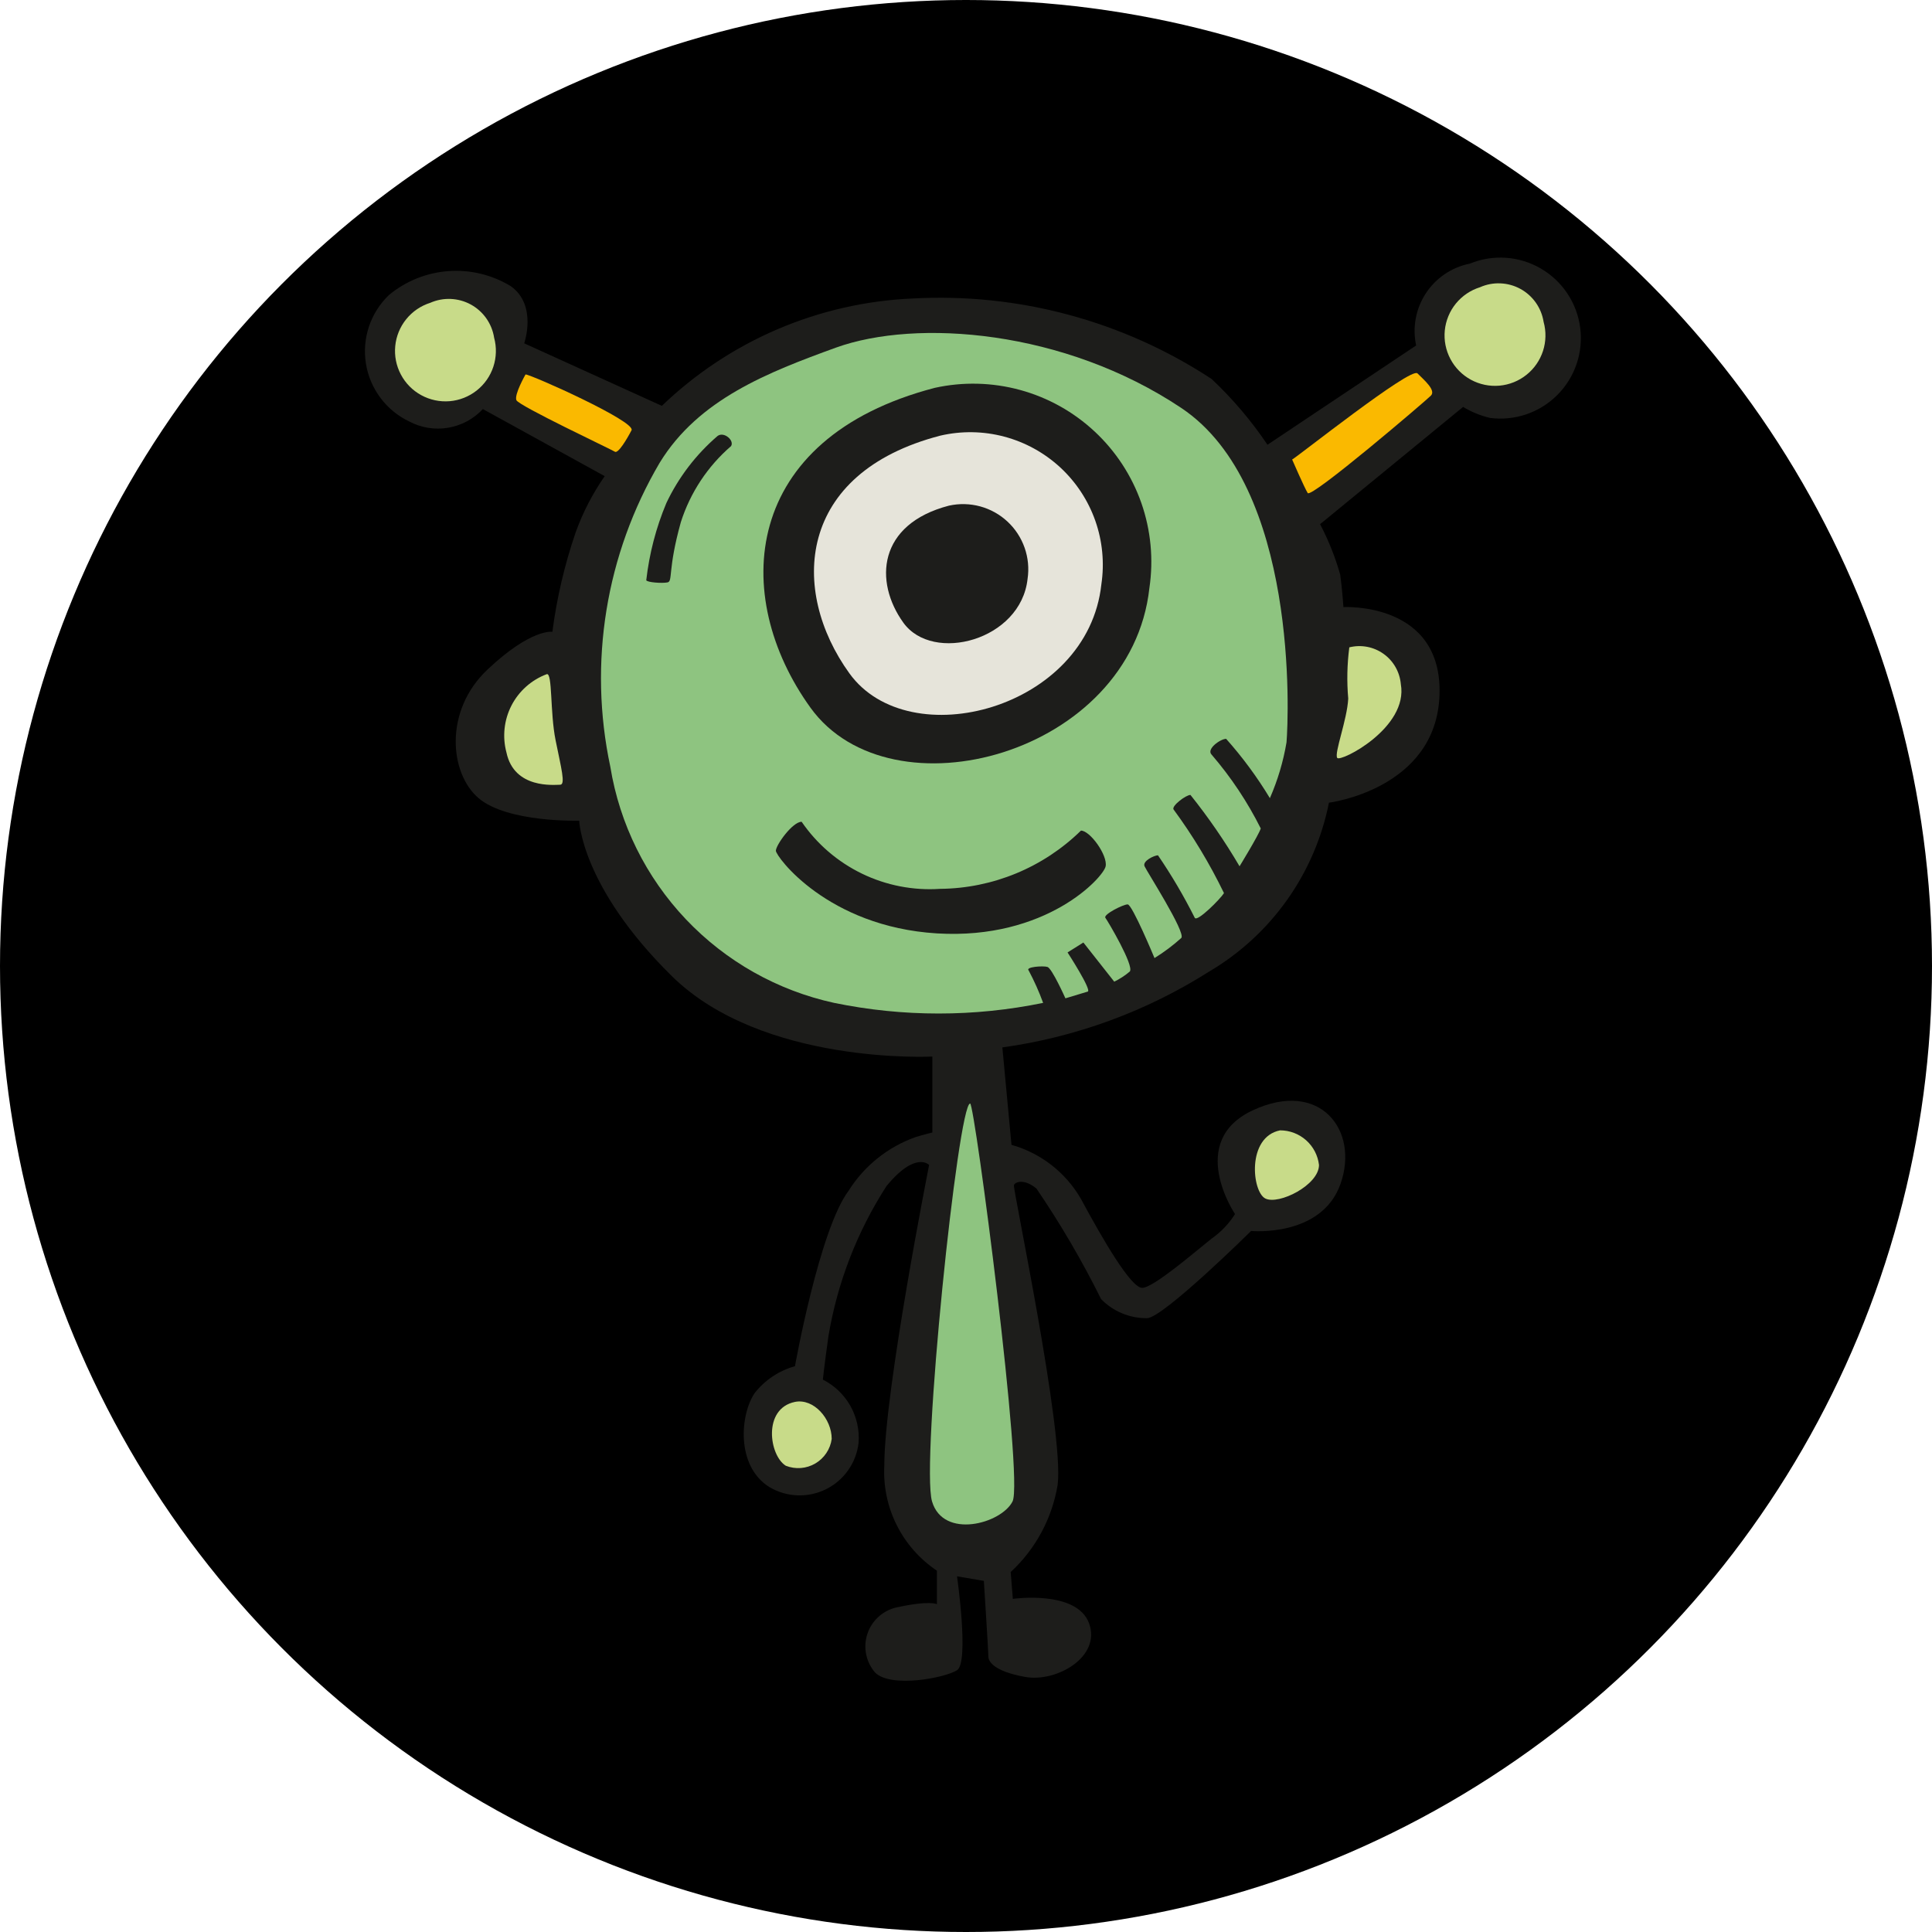<svg width="90" height="90" viewBox="0 0 90 90" fill="none" xmlns="http://www.w3.org/2000/svg">
<circle cx="45" cy="45" r="45" fill="black"/>
<path d="M43.432 49.218C43.432 49.218 35.519 49.631 31.294 45.468C27.069 41.306 26.982 38.231 26.982 38.231C26.982 38.231 23.644 38.331 22.294 37.181C20.944 36.031 20.669 33.118 22.707 31.193C24.744 29.268 25.732 29.431 25.732 29.431C25.938 27.852 26.302 26.299 26.819 24.793C27.153 23.867 27.607 22.989 28.169 22.181L22.494 19.056C22.064 19.517 21.494 19.823 20.873 19.927C20.251 20.031 19.613 19.927 19.057 19.631C18.528 19.377 18.069 18.999 17.719 18.529C17.368 18.059 17.137 17.512 17.045 16.933C16.953 16.354 17.003 15.761 17.189 15.206C17.377 14.65 17.696 14.149 18.119 13.743C18.904 13.092 19.873 12.703 20.891 12.629C21.908 12.555 22.923 12.8 23.794 13.331C25.044 14.218 24.419 15.993 24.419 15.993L30.832 18.906C33.982 15.877 38.128 14.099 42.494 13.906C47.426 13.63 52.316 14.944 56.444 17.656C57.422 18.577 58.294 19.604 59.044 20.718L65.969 16.093C65.88 15.679 65.874 15.25 65.951 14.833C66.029 14.416 66.189 14.019 66.421 13.664C66.654 13.309 66.955 13.004 67.306 12.767C67.658 12.529 68.053 12.364 68.469 12.281C69.001 12.063 69.575 11.97 70.148 12.009C70.722 12.048 71.278 12.218 71.775 12.507C72.272 12.795 72.696 13.194 73.014 13.672C73.333 14.15 73.537 14.695 73.611 15.265C73.686 15.835 73.628 16.414 73.443 16.958C73.258 17.502 72.951 17.996 72.544 18.402C72.138 18.808 71.644 19.116 71.1 19.301C70.555 19.485 69.976 19.543 69.407 19.468C68.966 19.363 68.544 19.19 68.157 18.956L61.494 24.418C61.888 25.167 62.202 25.954 62.432 26.768C62.532 27.493 62.582 28.281 62.582 28.281C62.582 28.281 67.219 28.018 67.057 32.393C66.894 36.768 61.907 37.393 61.907 37.393C61.583 39.022 60.919 40.565 59.959 41.92C58.998 43.275 57.762 44.411 56.332 45.256C53.409 47.111 50.123 48.317 46.694 48.793L47.119 53.331C48.478 53.714 49.634 54.61 50.344 55.831C51.382 57.756 52.682 59.993 53.207 59.993C53.732 59.993 55.707 58.281 56.432 57.706C56.872 57.401 57.246 57.01 57.532 56.556C57.532 56.556 55.244 53.168 58.369 51.718C61.494 50.268 63.332 52.656 62.444 55.156C61.557 57.656 58.282 57.343 58.282 57.343C58.282 57.343 54.169 61.406 53.432 61.406C53.034 61.41 52.639 61.333 52.272 61.18C51.905 61.028 51.572 60.803 51.294 60.518C50.409 58.735 49.403 57.014 48.282 55.368C47.707 54.893 47.294 55.056 47.232 55.206C47.169 55.356 49.582 66.718 49.269 69.168C49.013 70.728 48.243 72.158 47.082 73.231L47.182 74.481C47.182 74.481 50.157 74.056 50.732 75.618C51.307 77.181 49.219 78.381 47.757 78.118C46.294 77.856 46.044 77.393 46.044 77.181C46.044 76.968 45.832 73.643 45.832 73.643L44.582 73.431C44.582 73.431 45.157 77.443 44.582 77.806C44.007 78.168 41.507 78.643 40.769 77.918C40.561 77.679 40.417 77.39 40.352 77.08C40.287 76.77 40.301 76.448 40.395 76.145C40.489 75.842 40.659 75.568 40.889 75.349C41.118 75.13 41.4 74.973 41.707 74.893C43.332 74.531 43.644 74.731 43.644 74.731V73.168C42.848 72.635 42.203 71.905 41.774 71.048C41.344 70.191 41.145 69.238 41.194 68.281C41.194 64.793 43.282 54.268 43.282 54.268C43.282 54.268 42.657 53.593 41.294 55.256C39.929 57.373 39.011 59.746 38.594 62.231C38.382 63.743 38.332 64.268 38.332 64.268C38.872 64.54 39.319 64.968 39.616 65.495C39.912 66.023 40.044 66.628 39.994 67.231C39.939 67.688 39.77 68.124 39.503 68.499C39.236 68.875 38.88 69.177 38.466 69.38C38.053 69.582 37.595 69.678 37.135 69.659C36.675 69.639 36.227 69.505 35.832 69.268C34.269 68.281 34.482 65.881 35.157 64.893C35.633 64.288 36.29 63.85 37.032 63.643C37.032 63.643 38.169 57.281 39.532 55.468C40.263 54.307 41.363 53.426 42.657 52.968C43.019 52.856 43.432 52.756 43.432 52.756V49.218Z" fill="#1D1D1B"/>
<path d="M20.043 14.106C20.343 13.974 20.669 13.912 20.996 13.926C21.324 13.94 21.643 14.028 21.931 14.185C22.219 14.342 22.466 14.563 22.655 14.832C22.843 15.1 22.968 15.407 23.018 15.731C23.139 16.175 23.126 16.646 22.982 17.083C22.838 17.521 22.568 17.906 22.206 18.192C21.844 18.477 21.407 18.65 20.948 18.689C20.489 18.727 20.028 18.63 19.624 18.409C19.22 18.189 18.889 17.854 18.674 17.446C18.458 17.039 18.367 16.578 18.412 16.119C18.456 15.661 18.635 15.225 18.925 14.867C19.215 14.509 19.604 14.245 20.043 14.106Z" fill="#C8DB89"/>
<path d="M68.944 13.381C69.242 13.248 69.567 13.186 69.892 13.2C70.218 13.213 70.537 13.3 70.823 13.456C71.11 13.612 71.356 13.832 71.544 14.098C71.732 14.365 71.856 14.671 71.907 14.993C72.031 15.438 72.021 15.91 71.879 16.349C71.736 16.788 71.468 17.176 71.106 17.463C70.745 17.751 70.307 17.926 69.847 17.966C69.387 18.006 68.925 17.91 68.519 17.689C68.114 17.468 67.782 17.133 67.566 16.724C67.35 16.316 67.259 15.854 67.304 15.394C67.35 14.935 67.529 14.498 67.821 14.14C68.113 13.783 68.503 13.518 68.944 13.381Z" fill="#C8DB89"/>
<path d="M25.468 31.406C25.743 31.318 25.618 33.181 25.881 34.481C26.143 35.781 26.356 36.556 26.093 36.556C25.831 36.556 23.956 36.768 23.593 35.056C23.396 34.323 23.479 33.543 23.825 32.868C24.172 32.193 24.758 31.672 25.468 31.406Z" fill="#C8DB89"/>
<path d="M62.856 30.156C63.128 30.088 63.411 30.08 63.686 30.132C63.962 30.184 64.222 30.296 64.451 30.459C64.679 30.621 64.869 30.832 65.008 31.075C65.147 31.319 65.231 31.589 65.256 31.868C65.618 33.906 62.443 35.518 62.293 35.306C62.143 35.093 62.756 33.531 62.806 32.543C62.736 31.748 62.753 30.948 62.856 30.156Z" fill="#C8DB89"/>
<path d="M24.482 17.443C24.732 17.443 29.631 19.631 29.419 20.043C29.206 20.456 28.794 21.143 28.644 21.043C28.494 20.943 24.169 18.906 24.056 18.643C23.944 18.381 24.482 17.443 24.482 17.443Z" fill="#FAB900"/>
<path d="M60.193 21.406C60.406 21.306 65.718 17.081 66.031 17.393C66.343 17.706 66.906 18.181 66.656 18.431C66.406 18.681 61.081 23.231 60.918 22.968C60.756 22.706 60.193 21.406 60.193 21.406Z" fill="#FAB900"/>
<path d="M38.943 16.193C42.693 14.843 49.568 15.356 55.031 19.006C60.493 22.656 60.031 33.381 59.931 34.581C59.781 35.476 59.52 36.349 59.156 37.181C58.563 36.199 57.881 35.274 57.118 34.418C56.856 34.418 56.181 34.893 56.443 35.156C57.345 36.203 58.113 37.357 58.731 38.593C58.631 38.906 57.743 40.355 57.743 40.355C57.061 39.194 56.297 38.083 55.456 37.031C55.243 37.031 54.568 37.543 54.668 37.706C55.569 38.931 56.355 40.237 57.018 41.605C56.856 41.868 55.768 42.968 55.656 42.755C55.151 41.748 54.579 40.775 53.943 39.843C53.781 39.843 53.206 40.105 53.318 40.355C53.431 40.605 55.243 43.431 55.031 43.693C54.643 44.042 54.225 44.356 53.781 44.63C53.781 44.63 52.743 42.13 52.531 42.13C52.318 42.13 51.381 42.605 51.493 42.755C51.606 42.906 52.843 44.993 52.631 45.256C52.41 45.444 52.166 45.603 51.906 45.73L50.468 43.906L49.731 44.368C49.731 44.368 50.881 46.143 50.668 46.193L49.631 46.506C49.631 46.506 49.006 45.105 48.793 45.043C48.581 44.98 47.756 45.043 47.918 45.206C48.178 45.694 48.404 46.199 48.593 46.718C45.381 47.379 42.068 47.379 38.856 46.718C36.215 46.141 33.809 44.784 31.95 42.822C30.091 40.861 28.865 38.386 28.431 35.718C27.399 30.876 28.219 25.822 30.731 21.556C32.543 18.593 35.781 17.343 38.943 16.193Z" fill="#8EC480"/>
<path d="M33.431 20.306C33.73 20.093 34.218 20.518 34.056 20.781C32.966 21.722 32.157 22.946 31.718 24.318C31.093 26.556 31.355 27.081 31.093 27.131C30.831 27.181 30.155 27.131 30.105 27.031C30.246 25.792 30.561 24.58 31.043 23.431C31.611 22.233 32.425 21.169 33.431 20.306Z" fill="#1D1D1B"/>
<path d="M43.543 18.068C44.857 17.778 46.222 17.812 47.52 18.166C48.818 18.52 50.01 19.185 50.994 20.103C51.978 21.02 52.724 22.163 53.169 23.433C53.612 24.704 53.741 26.063 53.543 27.393C52.693 35.156 41.506 38.168 37.756 32.968C34.006 27.768 34.531 20.418 43.543 18.068Z" fill="#1D1D1B"/>
<path d="M43.806 20.293C44.787 20.066 45.808 20.082 46.781 20.34C47.753 20.598 48.648 21.09 49.388 21.772C50.127 22.455 50.688 23.308 51.023 24.257C51.357 25.206 51.454 26.223 51.306 27.218C50.681 33.031 42.356 35.231 39.569 31.368C36.781 27.506 37.106 22.031 43.806 20.293Z" fill="#E6E4DA"/>
<path d="M44.206 23.555C44.687 23.449 45.187 23.461 45.662 23.59C46.137 23.72 46.574 23.963 46.934 24.299C47.295 24.634 47.568 25.053 47.731 25.518C47.894 25.983 47.941 26.481 47.868 26.968C47.556 29.831 43.456 30.918 42.081 29.006C40.706 27.093 40.893 24.418 44.206 23.555Z" fill="#1D1D1B"/>
<path d="M37.343 38.281C38.054 39.317 39.023 40.15 40.154 40.698C41.285 41.246 42.539 41.49 43.793 41.406C46.248 41.384 48.6 40.412 50.355 38.693C50.78 38.693 51.605 39.843 51.505 40.356C51.405 40.868 48.743 43.793 43.643 43.481C38.543 43.168 36.143 39.893 36.143 39.631C36.143 39.368 36.918 38.281 37.343 38.281Z" fill="#1D1D1B"/>
<path d="M45.193 51.406C45.405 51.406 47.693 68.906 47.168 69.943C46.643 70.981 43.943 71.718 43.418 69.943C42.893 68.168 44.63 51.406 45.193 51.406Z" fill="#8EC480"/>
<path d="M37.032 65.306C37.907 65.131 38.744 66.093 38.744 67.031C38.712 67.267 38.626 67.493 38.493 67.691C38.361 67.889 38.185 68.055 37.979 68.175C37.773 68.296 37.543 68.368 37.305 68.386C37.067 68.404 36.829 68.368 36.607 68.281C35.832 67.806 35.519 65.618 37.032 65.306Z" fill="#C8DB89"/>
<path d="M59.631 52.656C60.079 52.656 60.51 52.82 60.844 53.117C61.178 53.414 61.392 53.824 61.444 54.268C61.444 55.206 59.569 56.143 58.944 55.831C58.319 55.518 58.069 52.968 59.631 52.656Z" fill="#C8DB89"/>
</svg>
